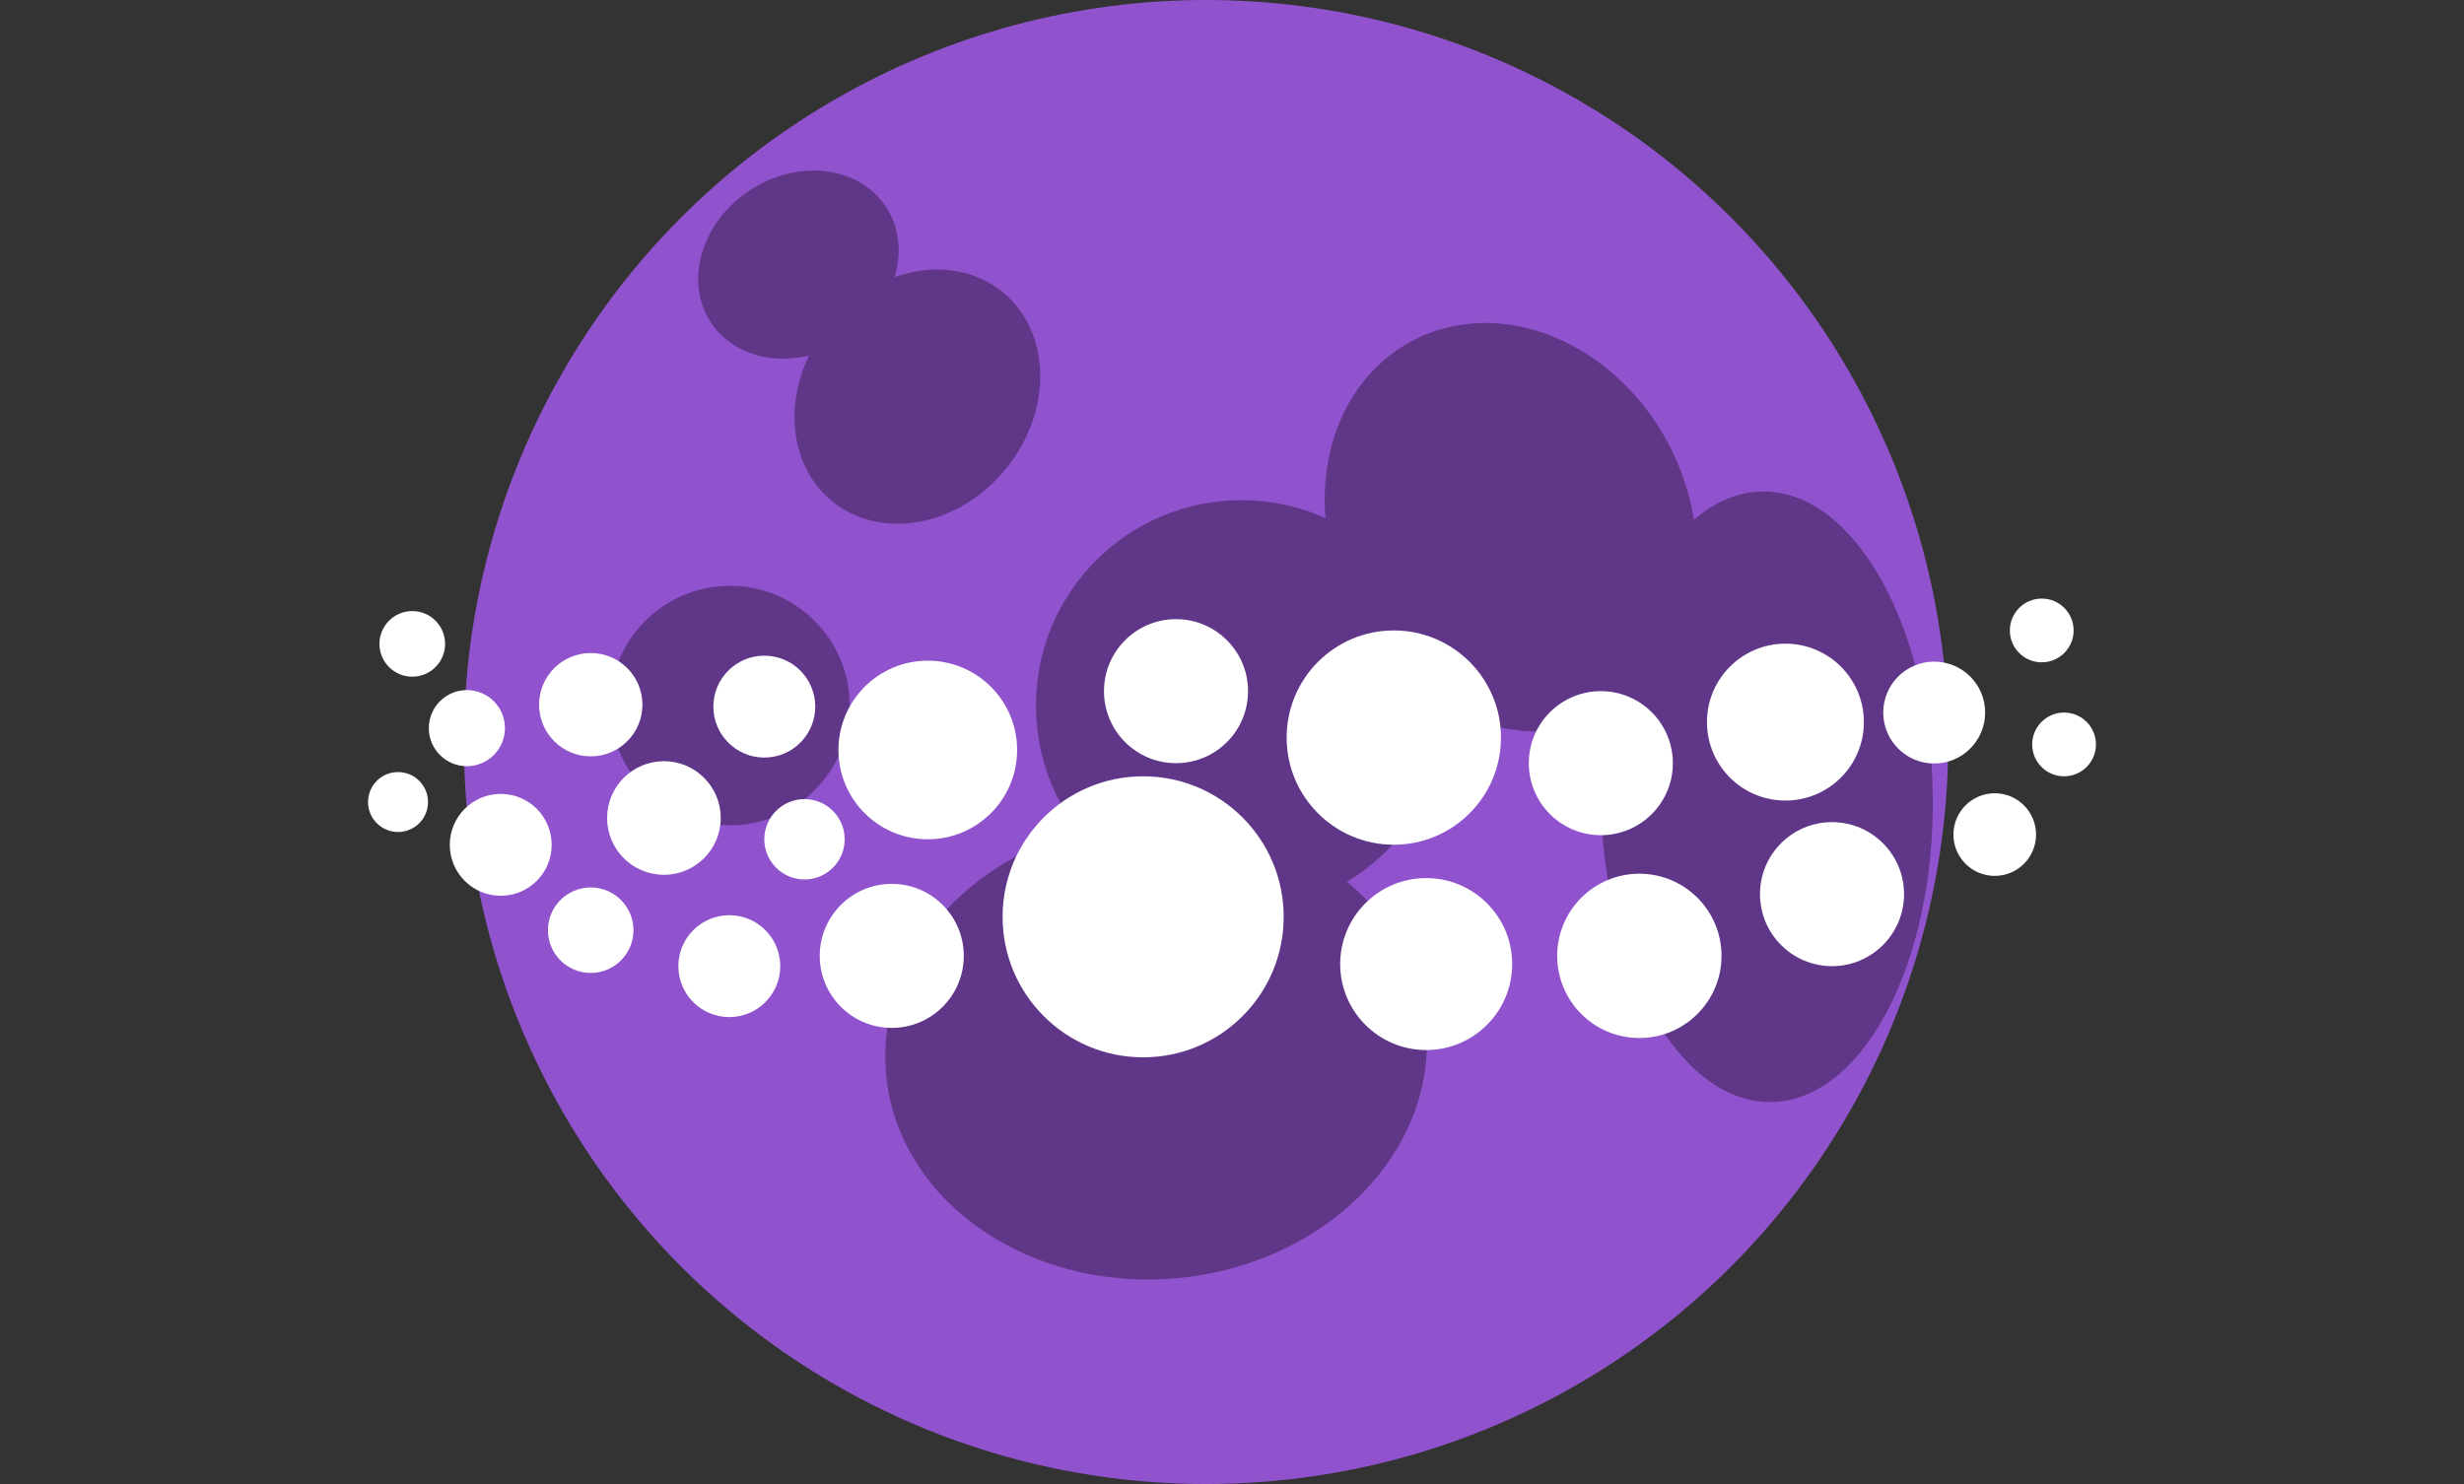 <svg width="100%" height="100%" version="1.1" 
  xmlns="http://www.w3.org/2000/svg" 
  xmlns:xlink="http://www.w3.org/1999/xlink" 
  xmlns:svgjs="http://svgjs.com/svgjs" 
style="stroke-linecap: round; stroke-linejoin: round; stroke-miterlimit: 20; background: rgba(21, 8, 35, 1);"
viewBox="170.477 179.143 162.983 98.183">
  <rect x="170.477" y="179.143" width="162.983" height="98.183" fill="#333333" stroke="none"/>
  <svg id="S-bb-764f43" style="overflow: visible; pointer-events: all;">
    <circle id="C-c1-5813b8" r="49.091" cx="0" cy="0" style="stroke: rgb(255, 255, 255); stroke-opacity: 1; stroke-width: 0; fill: rgb(144, 83, 205); fill-opacity: 1;" transform="matrix(1,0,0,1,250.253,228.234)"></circle>
  </svg>
  <svg id="S-92-8a1cb6" style="overflow: visible; pointer-events: all;">
    <g id="G-bc-d96467">
      <ellipse id="E-89-02c4bf" rx="11.803" ry="13.942" cx="0" cy="0" style="stroke: rgb(255, 255, 255); stroke-opacity: 1; stroke-width: 0; fill: rgb(96, 55, 136); fill-opacity: 1;" transform="matrix(0.885,-0.466,0.466,0.885,270.402,214.022)"></ellipse>
      <ellipse id="E-06-ef8776" rx="15.181" ry="17.932" cx="0" cy="0" style="stroke: rgb(255, 255, 255); stroke-opacity: 1; stroke-width: 0; fill: rgb(96, 55, 136); fill-opacity: 1;" transform="matrix(-0.09,-0.996,0.996,-0.09,246.948,248.589)"></ellipse>
      <ellipse id="E-ba-15a5e0" rx="7.555" ry="8.924" cx="0" cy="0" style="stroke: rgb(255, 255, 255); stroke-opacity: 1; stroke-width: 0; fill: rgb(96, 55, 136); fill-opacity: 1;" transform="matrix(-0.777,-0.63,0.63,-0.777,231.157,205.386)"></ellipse>
      <ellipse id="E-2f-c15ad0" rx="5.874" ry="6.939" cx="0" cy="0" style="stroke: rgb(255, 255, 255); stroke-opacity: 1; stroke-width: 0; fill: rgb(96, 55, 136); fill-opacity: 1;" transform="matrix(-0.555,-0.832,0.832,-0.555,223.289,196.65)"></ellipse>
      <circle id="C-04-73be05" r="7.922" cx="0" cy="0" style="stroke: rgb(255, 255, 255); stroke-opacity: 1; stroke-width: 0; fill: rgb(96, 55, 136); fill-opacity: 1;" transform="matrix(1,0,0,1,218.76,225.822)"></circle>
      <circle id="C-d9-6a8eb8" r="13.587" cx="0" cy="0" style="stroke: rgb(255, 255, 255); stroke-opacity: 1; stroke-width: 0; fill: rgb(96, 55, 136); fill-opacity: 1;" transform="matrix(1,0,0,1,252.587,225.822)"></circle>
      <ellipse id="E-32-8000aa" rx="10.983" ry="20.195" cx="0" cy="0" style="stroke: rgb(255, 255, 255); stroke-opacity: 1; stroke-width: 0; fill: rgb(96, 55, 136); fill-opacity: 1;" transform="matrix(-1,0.015,-0.015,-1,287.34,231.856)"></ellipse>
    </g>
  </svg>
  <svg id="S-56-ed455a" style="overflow: visible; pointer-events: all;">
    <g id="G-e6-4a328d" transform="matrix(1,0,0,1,74.779,117.57)">
      <circle id="C-f2-c01b24" r="4.764" cx="0" cy="0" style="stroke: rgb(229, 229, 229); stroke-width: 0; fill: rgb(255, 255, 255);" transform="matrix(1,0,0,1,154.684,124.813)"></circle>
      <circle id="C-c9-af4eeb" r="4.764" cx="0" cy="0" style="stroke: rgb(229, 229, 229); stroke-width: 0; fill: rgb(255, 255, 255);" transform="matrix(1,0,0,1,173.486,107.3)"></circle>
      <circle id="C-cd-687e65" r="3.758" cx="0" cy="0" style="stroke: rgb(229, 229, 229); stroke-width: 0; fill: rgb(255, 255, 255);" transform="matrix(1,0,0,1,139.613,115.691)"></circle>
      <circle id="C-0b-3de350" r="9.296" cx="0" cy="0" style="stroke: rgb(229, 229, 229); stroke-width: 0; fill: rgb(255, 255, 255);" transform="matrix(1,0,0,1,171.312,122.229)"></circle>
      <circle id="C-f0-9477e4" r="7.088" cx="0" cy="0" style="stroke: rgb(229, 229, 229); stroke-width: 0; fill: rgb(255, 255, 255);" transform="matrix(1,0,0,1,187.892,110.371)"></circle>
      <circle id="C-c4-086d1c" r="5.688" cx="0" cy="0" style="stroke: rgb(229, 229, 229); stroke-width: 0; fill: rgb(255, 255, 255);" transform="matrix(1,0,0,1,190.034,125.355)"></circle>
      <circle id="C-b8-c5b0a1" r="5.19" cx="0" cy="0" style="stroke: rgb(229, 229, 229); stroke-width: 0; fill: rgb(255, 255, 255);" transform="matrix(1,0,0,1,213.796,109.348)"></circle>
      <circle id="C-ec-8cf911" r="4.764" cx="0" cy="0" style="stroke: rgb(229, 229, 229); stroke-width: 0; fill: rgb(255, 255, 255);" transform="matrix(1,0,0,1,201.586,112.064)"></circle>
      <circle id="C-05-6087d3" r="4.764" cx="0" cy="0" style="stroke: rgb(229, 229, 229); stroke-width: 0; fill: rgb(255, 255, 255);" transform="matrix(1,0,0,1,216.878,120.729)"></circle>
      <circle id="C-a2-5183d2" r="3.37" cx="0" cy="0" style="stroke: rgb(229, 229, 229); stroke-width: 0; fill: rgb(255, 255, 255);" transform="matrix(1,0,0,1,143.939,125.493)"></circle>
      <circle id="C-84-dbbd81" r="2.828" cx="0" cy="0" style="stroke: rgb(229, 229, 229); stroke-width: 0; fill: rgb(255, 255, 255);" transform="matrix(1,0,0,1,134.771,123.115)"></circle>
      <circle id="C-74-67eeed" r="2.658" cx="0" cy="0" style="stroke: rgb(229, 229, 229); stroke-width: 0; fill: rgb(255, 255, 255);" transform="matrix(1,0,0,1,148.912,117.1)"></circle>
      <circle id="C-3b-26b39b" r="3.37" cx="0" cy="0" style="stroke: rgb(229, 229, 229); stroke-width: 0; fill: rgb(255, 255, 255);" transform="matrix(1,0,0,1,128.819,117.467)"></circle>
      <circle id="C-75-2a5109" r="5.435" cx="0" cy="0" style="stroke: rgb(229, 229, 229); stroke-width: 0; fill: rgb(255, 255, 255);" transform="matrix(1,0,0,1,204.134,124.813)"></circle>
      <circle id="C-f7-2bcfbd" r="3.37" cx="0" cy="0" style="stroke: rgb(229, 229, 229); stroke-width: 0; fill: rgb(255, 255, 255);" transform="matrix(1,0,0,1,146.254,108.323)"></circle>
      <circle id="C-53-101b86" r="2.518" cx="0" cy="0" style="stroke: rgb(229, 229, 229); stroke-width: 0; fill: rgb(255, 255, 255);" transform="matrix(1,0,0,1,126.58,109.746)"></circle>
      <circle id="C-34-750a9a" r="3.37" cx="0" cy="0" style="stroke: rgb(229, 229, 229); stroke-width: 0; fill: rgb(255, 255, 255);" transform="matrix(1,0,0,1,223.637,108.716)"></circle>
      <circle id="C-34-feefde" r="2.733" cx="0" cy="0" style="stroke: rgb(229, 229, 229); stroke-width: 0; fill: rgb(255, 255, 255);" transform="matrix(1,0,0,1,227.641,116.788)"></circle>
      <circle id="C-3b-046284" r="2.109" cx="0" cy="0" style="stroke: rgb(229, 229, 229); stroke-width: 0; fill: rgb(255, 255, 255);" transform="matrix(1,0,0,1,230.75,103.283)"></circle>
      <circle id="C-81-83cc77" r="1.983" cx="0" cy="0" style="stroke: rgb(229, 229, 229); stroke-width: 0; fill: rgb(255, 255, 255);" transform="matrix(1,0,0,1,122.026,114.635)"></circle>
      <circle id="C-db-76530c" r="2.171" cx="0" cy="0" style="stroke: rgb(229, 229, 229); stroke-width: 0; fill: rgb(255, 255, 255);" transform="matrix(1,0,0,1,122.968,104.172)"></circle>
      <circle id="C-a5-aab1ef" r="3.418" cx="0" cy="0" style="stroke: rgb(229, 229, 229); stroke-width: 0; fill: rgb(255, 255, 255);" transform="matrix(1,0,0,1,134.774,108.195)"></circle>
      <circle id="C-c7-8dc6e5" r="5.909" cx="0" cy="0" style="stroke: rgb(229, 229, 229); stroke-width: 0; fill: rgb(255, 255, 255);" transform="matrix(1,0,0,1,157.067,111.191)"></circle>
      <circle id="C-a3-72a768" r="2.109" cx="0" cy="0" style="stroke: rgb(229, 229, 229); stroke-width: 0; fill: rgb(255, 255, 255);" transform="matrix(1,0,0,1,232.227,110.824)"></circle>
    </g>
  </svg>
  <defs id="SvgjsDefs13191"></defs>
</svg>